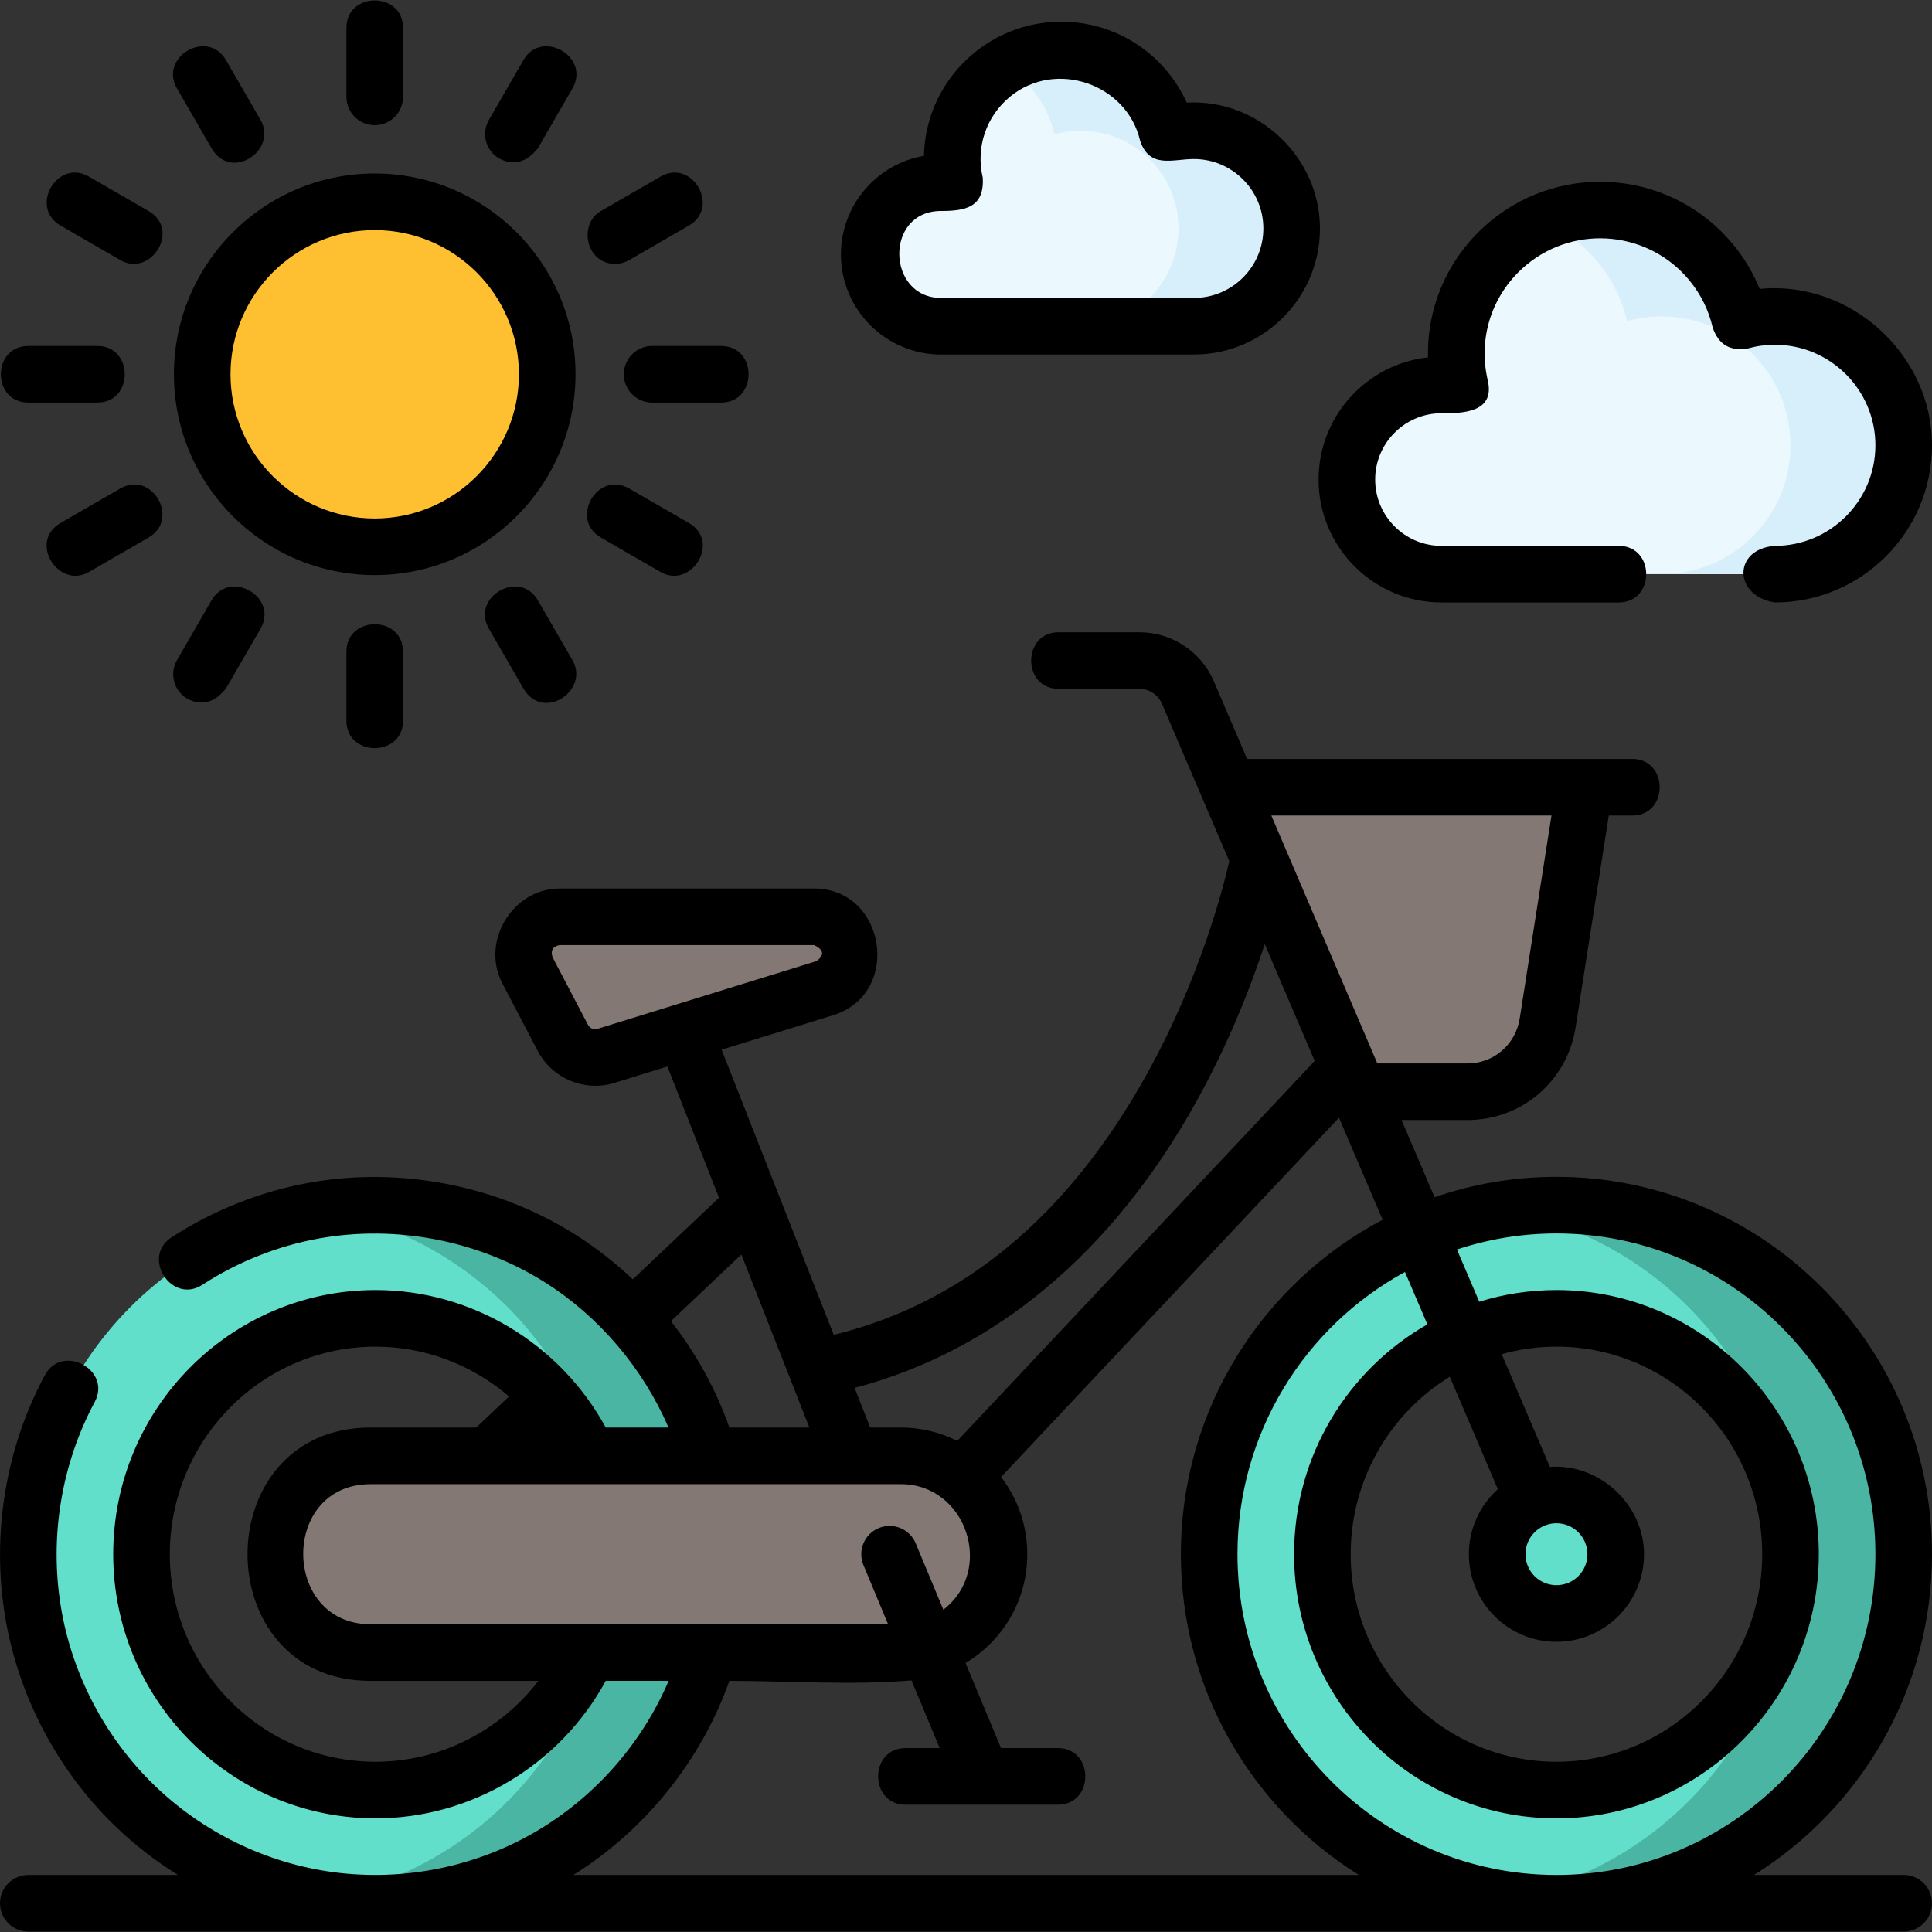 <?xml version="1.0"?>
<svg xmlns="http://www.w3.org/2000/svg" xmlns:xlink="http://www.w3.org/1999/xlink" xmlns:svgjs="http://svgjs.com/svgjs" version="1.1" width="512" height="512" x="0" y="0" viewBox="0 0 512 512" style="enable-background:new 0 0 512 512" xml:space="preserve" class=""><rect x="0" y="0" width="512" height="512" fill="#333333" stroke="none"/><g><g xmlns="http://www.w3.org/2000/svg"><g><path d="m316.398 34.644c-2.409 0-4.738.336-6.951.951-.97-4.183-2.886-8.214-5.79-11.762-10.116-12.358-28.334-14.175-40.692-4.059-8.833 7.231-12.277 18.601-9.831 29.012-1.216-.244-2.473-.373-3.761-.373-10.505 0-19.02 8.516-19.02 19.02s8.516 19.02 19.02 19.02h67.025c14.307 0 25.905-11.598 25.905-25.904 0-14.307-11.598-25.905-25.905-25.905z" fill="#ebf9ff" data-original="#ebf9ff"/><path d="m316.398 34.644c-2.409 0-4.738.336-6.951.951-.97-4.183-2.886-8.214-5.79-11.762-9.244-11.292-25.25-13.777-37.371-6.404 2.73 1.657 5.233 3.792 7.371 6.404 2.904 3.547 4.82 7.579 5.79 11.762 2.213-.615 4.542-.951 6.951-.951 14.307 0 25.905 11.598 25.905 25.904s-11.598 25.904-25.905 25.904h30c14.307 0 25.904-11.598 25.904-25.904s-11.597-25.904-25.904-25.904z" fill="#d7effa" data-original="#d7effa" class=""/><path d="m470.355 83.867c-3.175 0-6.246.443-9.163 1.254-1.279-5.514-3.804-10.828-7.632-15.504-13.334-16.289-37.348-18.684-53.637-5.35-11.643 9.531-16.183 24.518-12.958 38.241-1.603-.322-3.26-.492-4.957-.492-13.846 0-25.071 11.225-25.071 25.071s11.225 25.071 25.071 25.071h88.347c18.858 0 34.145-15.287 34.145-34.145 0-18.859-15.287-34.146-34.145-34.146z" fill="#ebf9ff" data-original="#ebf9ff"/><path d="m470.354 83.867c-3.175 0-6.246.443-9.163 1.254-1.279-5.514-3.804-10.828-7.631-15.504-11.006-13.445-29.286-17.414-44.495-10.894 5.466 2.334 10.469 5.976 14.495 10.894 3.828 4.676 6.353 9.99 7.631 15.504 2.917-.811 5.987-1.254 9.163-1.254 18.858 0 34.146 15.287 34.146 34.145s-15.287 34.146-34.146 34.146h30c18.858 0 34.146-15.287 34.146-34.146 0-18.858-15.287-34.145-34.146-34.145z" fill="#d7effa" data-original="#d7effa" class=""/><g><g><path d="m325.548 208.622h94.377l-9.782 62.464c-1.644 10.497-10.643 18.23-21.214 18.23h-28.873z" fill="#837873" data-original="#c98c40" class=""/><path d="m389.925 208.622-9.782 62.464c-1.586 10.127-10.023 17.66-20.108 18.179l.022.05h28.873c10.571 0 19.57-7.733 21.214-18.229l9.782-62.464z" fill="#837873" data-original="#bf8032" class=""/><path d="m412.472 319.376c-50.826 0-92.028 41.416-92.028 92.505s41.203 92.505 92.028 92.505c50.826 0 92.028-41.416 92.028-92.505s-41.202-92.505-92.028-92.505zm0 155.01c-34.202 0-62.028-28.04-62.028-62.505s27.826-62.505 62.028-62.505 62.028 28.04 62.028 62.505-27.826 62.505-62.028 62.505z" fill="#61dfca" data-original="#7191f0" class=""/><g><path d="m412.472 319.376c-5.109 0-10.118.425-15 1.23 43.69 7.2 77.028 45.321 77.028 91.275s-33.338 84.075-77.028 91.275c4.882.805 9.891 1.23 15 1.23 50.826 0 92.028-41.416 92.028-92.505s-41.202-92.505-92.028-92.505z" fill="#4ab5a3" data-original="#6084f0" class=""/></g><path d="m99.528 319.376c-50.826 0-92.028 41.416-92.028 92.505s41.203 92.505 92.028 92.505c50.826 0 92.028-41.416 92.028-92.505.001-51.089-41.202-92.505-92.028-92.505zm0 155.01c-34.202 0-62.028-28.04-62.028-62.505s27.826-62.505 62.028-62.505 62.028 28.04 62.028 62.505-27.826 62.505-62.028 62.505z" fill="#61dfca" data-original="#7191f0" class=""/><g><path d="m99.528 319.376c-5.109 0-10.118.425-15 1.23 43.69 7.2 77.028 45.321 77.028 91.275s-33.338 84.075-77.028 91.275c4.882.805 9.891 1.23 15 1.23 50.826 0 92.028-41.416 92.028-92.505.001-51.089-41.202-92.505-92.028-92.505z" fill="#4ab5a3" data-original="#6084f0" class=""/></g><path d="m148.29 242.961h67.454c5.313 0 9.62 4.329 9.62 9.67 0 4.245-2.754 7.993-6.79 9.242l-58.046 17.956c-4.421 1.368-9.185-.622-11.341-4.736l-9.408-17.956c-3.374-6.44 1.271-14.176 8.511-14.176z" fill="#837873" data-original="#c98c40" class=""/><path d="m238.738 437.947h-140.503c-14.359 0-25.999-11.64-25.999-25.999v-.135c0-14.359 11.64-25.999 25.999-25.999h140.503c14.359 0 25.999 11.64 25.999 25.999v.135c-.001 14.359-11.641 25.999-25.999 25.999z" fill="#837873" data-original="#c98c40" class=""/><path d="m238.738 385.815h-20c14.359 0 25.999 11.64 25.999 25.999v.135c0 14.359-11.64 25.999-25.999 25.999h20c14.359 0 25.999-11.64 25.999-25.999v-.135c-.001-14.359-11.641-25.999-25.999-25.999z" fill="#837873" data-original="#bf8032" class=""/></g><g><circle cx="99.303" cy="99.189" fill="#febf30" r="45.714" data-original="#ffe940" class=""/></g></g><circle cx="412.472" cy="411.881" fill="#61dfca" r="15.71" data-original="#7191f0" class=""/></g><g><path d="m249.374 93.953h67.025c18.419 0 33.404-14.985 33.404-33.404 0-18.916-16.424-34.429-35.305-33.351-1.302-2.895-2.985-5.609-5.037-8.115-12.72-15.54-35.708-17.831-51.247-5.112-8.406 6.881-13.146 16.838-13.36 27.327-12.478 2.151-22.001 13.052-22.001 26.135 0 14.623 11.897 26.52 26.521 26.52zm0-38.04c6.381 0 11.542-.913 11.062-8.842-1.889-8.036.901-16.271 7.28-21.493 12.063-9.876 30.926-3.357 34.426 11.712 2.553 7.497 8.535 4.854 14.257 4.854 10.148 0 18.404 8.256 18.404 18.405 0 10.148-8.256 18.404-18.404 18.404h-67.025c-14.412 0-15.072-23.04 0-23.04z" fill="#000000" data-original="#000000" class=""/><path d="m382.007 159.657h46.982c9.697 0 9.697-15 0-15h-46.982c-9.688 0-17.571-7.882-17.571-17.571s7.883-17.571 17.571-17.571c5.122 0 14.324.064 12.259-8.724-2.698-11.485 1.289-23.257 10.408-30.722 13.063-10.695 32.391-8.765 43.083 4.296 3.002 3.668 5.064 7.856 6.128 12.448 1.53 4.496 4.635 6.34 9.315 5.532 2.338-.65 4.744-.979 7.154-.979 14.692 0 26.646 11.953 26.646 26.645s-11.953 26.646-26.646 26.646c-11.139.821-11.045 13.28 0 15 22.964 0 41.646-18.682 41.646-41.646 0-24.132-21.655-43.79-45.672-41.449-1.704-4.202-4.034-8.117-6.964-11.697-15.934-19.462-44.729-22.334-64.192-6.403-11.067 9.06-17.062 22.374-16.731 36.247-16.289 1.781-29.005 15.622-29.005 32.377 0 17.96 14.611 32.571 32.571 32.571z" fill="#000000" data-original="#000000" class=""/><path d="m512 411.881c0-55.143-44.648-100.005-99.528-100.005-11.3 0-22.165 1.906-32.298 5.409l-8.753-20.469h17.509c14.355 0 26.394-10.333 28.624-24.569l8.789-56.124h6.219c9.697 0 9.697-15 0-15h-102.066l-8.775-20.5c-3.399-7.94-11.16-13.071-19.772-13.071h-21.403c-9.697 0-9.697 15 0 15h21.403c2.602 0 4.949 1.56 5.982 3.974l17.849 41.716c-1.639 7.159-7.79 31.07-21.827 56.366-20.849 37.572-48.754 60.799-83.005 69.143l-14.545-36.993c-.004-.011-.009-.021-.013-.032l-15.155-38.544 29.554-9.142c18.334-5.671 14.039-33.577-5.046-33.577h-67.453c-12.379 0-20.995 14.01-15.155 25.156l9.408 17.956c3.788 7.23 12.425 10.826 20.201 8.421l14.122-4.368 13.677 34.784-22.843 21.619c-4.646-4.386-9.718-8.359-15.192-11.824-20.717-13.112-46.483-18.125-70.698-13.75-12.817 2.315-25.385 7.31-36.343 14.445-8.127 5.29.059 17.865 8.184 12.57 9.299-6.054 19.958-10.291 30.826-12.254 20.558-3.713 42.431.537 60.009 11.664 14.392 9.109 25.926 22.79 32.684 38.433h-16.641c-12.14-22.287-35.576-36.439-61-36.439-38.339 0-69.529 31.404-69.529 70.005s31.19 70.005 69.528 70.005c25.424 0 48.86-14.153 61-36.439h16.675c-6.947 16.214-18.934 30.075-34.028 39.246-16.309 9.909-35.766 13.979-54.793 11.462-17.811-2.358-34.755-10.62-47.712-23.263-12.94-12.627-21.66-29.377-24.555-47.164-3.015-18.525.173-37.761 8.977-54.165 4.586-8.544-8.631-15.639-13.217-7.094-10.355 19.295-14.107 41.906-10.565 63.669 3.406 20.931 13.665 40.638 28.885 55.49 5.164 5.039 10.877 9.471 16.978 13.259h-39.673c-4.142 0-7.5 3.358-7.5 7.5s3.358 7.5 7.5 7.5h497c4.143 0 7.5-3.358 7.5-7.5s-3.357-7.5-7.5-7.5h-39.66c28.285-17.658 47.16-49.156 47.16-85.006zm-353.688-139.217c-.962.3-2.006-.145-2.481-1.052l-9.408-17.957c-.563-1.778.06-2.843 1.868-3.194h67.454c2.605 1.24 2.809 2.655.613 4.247zm244.422-2.738c-1.08 6.89-6.886 11.89-13.805 11.89h-23.924c-9.364-21.898-18.729-43.796-28.093-65.693h74.246zm-85.665 21.958c8.573-15.449 14.365-30.285 18.103-41.684l13.236 30.951-94.714 100.701c-4.505-2.258-9.583-3.537-14.956-3.537h-8.129l-4.13-10.505c37.149-9.749 68.339-35.825 90.59-75.926zm-67.07 134.707-7.329-17.594c-1.593-3.824-5.985-5.631-9.808-4.039-3.823 1.593-5.632 5.984-4.039 9.808l6.533 15.682h-137.122c-23.656 0-24.018-37.132 0-37.132h140.503c17.343-.001 24.963 22.712 11.262 33.275zm-72.197-76.468 18.659-17.662 12.836 32.645c.005.012.009.024.014.036l5.18 13.174h-21.2c-3.627-10.236-8.874-19.739-15.489-28.193zm-78.274 116.763c-30.067 0-54.528-24.675-54.528-55.005s24.461-55.005 54.528-55.005c13.168 0 25.66 4.858 35.37 13.204l-8.701 8.236h-27.963c-43.524 0-43.524 67.132 0 67.132h44.451c-10.21 13.303-26.116 21.438-43.157 21.438zm52.42 30c19.013-11.865 33.855-30.319 41.34-51.439 15.957 0 32.361 1.204 48.264-.127l7.475 17.944h-9.038c-9.697 0-9.697 15 0 15h40.357c9.697 0 9.697-15 0-15h-15.069l-9.394-22.551c9.786-5.855 16.354-16.555 16.354-28.764v-.135c0-7.67-2.597-14.741-6.949-20.394l89.557-95.219 11.568 27.05c-31.753 16.728-53.469 50.176-53.469 88.63 0 35.85 18.875 67.348 47.16 85.005zm260.524 0c-46.609 0-84.528-38.133-84.528-85.005 0-32.271 17.977-60.398 44.387-74.791l5.936 13.88c-21.068 12.042-35.323 34.825-35.323 60.911 0 38.601 31.19 70.005 69.528 70.005s69.528-31.404 69.528-70.005-31.19-70.005-69.528-70.005c-7.117 0-13.986 1.087-20.457 3.096l-5.917-13.837c8.305-2.75 17.165-4.26 26.374-4.26 46.609 0 84.528 38.133 84.528 85.005s-37.919 85.006-84.528 85.006zm0-93.215c4.527 0 8.21 3.683 8.21 8.21s-3.683 8.21-8.21 8.21-8.211-3.683-8.211-8.21 3.683-8.21 8.211-8.21zm0 31.421c12.798 0 23.21-10.412 23.21-23.21 0-13.168-11.836-24.116-24.949-23.139l-12.775-29.873c4.625-1.29 9.488-1.994 14.514-1.994 30.067 0 54.528 24.675 54.528 55.005s-24.461 55.005-54.528 55.005-54.528-24.675-54.528-55.005c0-19.899 10.529-37.363 26.262-47.023l12.739 29.788c-4.714 4.251-7.683 10.402-7.683 17.235-.001 12.798 10.411 23.211 23.21 23.211z" fill="#000000" data-original="#000000" class=""/><path d="m152.517 99.189c0-29.342-23.872-53.214-53.214-53.214s-53.215 23.872-53.215 53.214 23.872 53.214 53.214 53.214 53.215-23.872 53.215-53.214zm-53.214 38.215c-21.071 0-38.214-17.143-38.214-38.214s17.143-38.214 38.214-38.214 38.214 17.143 38.214 38.214-17.143 38.214-38.214 38.214z" fill="#000000" data-original="#000000" class=""/><path d="m99.303 33.172c4.142 0 7.5-3.358 7.5-7.5v-18.286c0-9.697-15-9.697-15 0v18.286c0 4.142 3.358 7.5 7.5 7.5z" fill="#000000" data-original="#000000" class=""/><path d="m56.049 39.272c5.158 8.934 17.632.54 12.99-7.5l-9.143-15.836c-4.848-8.399-17.839-.898-12.99 7.5z" fill="#000000" data-original="#000000" class=""/><path d="m16.049 59.783 15.836 9.143c8.033 4.639 16.124-8.012 7.5-12.99l-15.836-9.143c-8.398-4.85-15.898 8.142-7.5 12.99z" fill="#000000" data-original="#000000" class=""/><path d="m7.5 106.689h18.286c9.697 0 9.697-15 0-15h-18.286c-9.697 0-9.697 15 0 15z" fill="#000000" data-original="#000000" class=""/><path d="m31.885 129.452-15.836 9.143c-8.624 4.979-.533 17.629 7.5 12.99l15.836-9.143c8.398-4.848.898-17.838-7.5-12.99z" fill="#000000" data-original="#000000" class=""/><path d="m49.651 185.188c3.793 1.966 7.208 1.051 10.245-2.745l9.143-15.836c4.849-8.398-8.142-15.898-12.99-7.5l-9.143 15.836c-2.071 3.587-.842 8.174 2.745 10.245z" fill="#000000" data-original="#000000" class=""/><path d="m91.803 172.706v18.286c0 9.697 15 9.697 15 0v-18.286c0-9.697-15-9.697-15 0z" fill="#000000" data-original="#000000" class=""/><path d="m138.709 182.443c5.158 8.934 17.633.539 12.99-7.5l-9.143-15.836c-4.848-8.398-17.839-.898-12.99 7.5z" fill="#000000" data-original="#000000" class=""/><path d="m159.22 142.443 15.836 9.143c8.033 4.639 16.124-8.011 7.5-12.99l-15.836-9.143c-8.397-4.851-15.898 8.141-7.5 12.99z" fill="#000000" data-original="#000000" class=""/><path d="m165.319 99.189c0 4.142 3.358 7.5 7.5 7.5h18.286c9.697 0 9.697-15 0-15h-18.286c-4.142 0-7.5 3.358-7.5 7.5z" fill="#000000" data-original="#000000" class=""/><path d="m162.977 69.932c1.272 0 2.562-.324 3.743-1.006l15.836-9.143c8.398-4.848.897-17.84-7.5-12.99l-15.836 9.143c-6.008 3.468-3.959 13.996 3.757 13.996z" fill="#000000" data-original="#000000" class=""/><path d="m132.311 42.017c3.793 1.966 7.208 1.051 10.245-2.745l9.143-15.836c4.849-8.397-8.142-15.899-12.99-7.5l-9.143 15.836c-2.071 3.587-.842 8.174 2.745 10.245z" fill="#000000" data-original="#000000" class=""/></g></g></g></svg>
